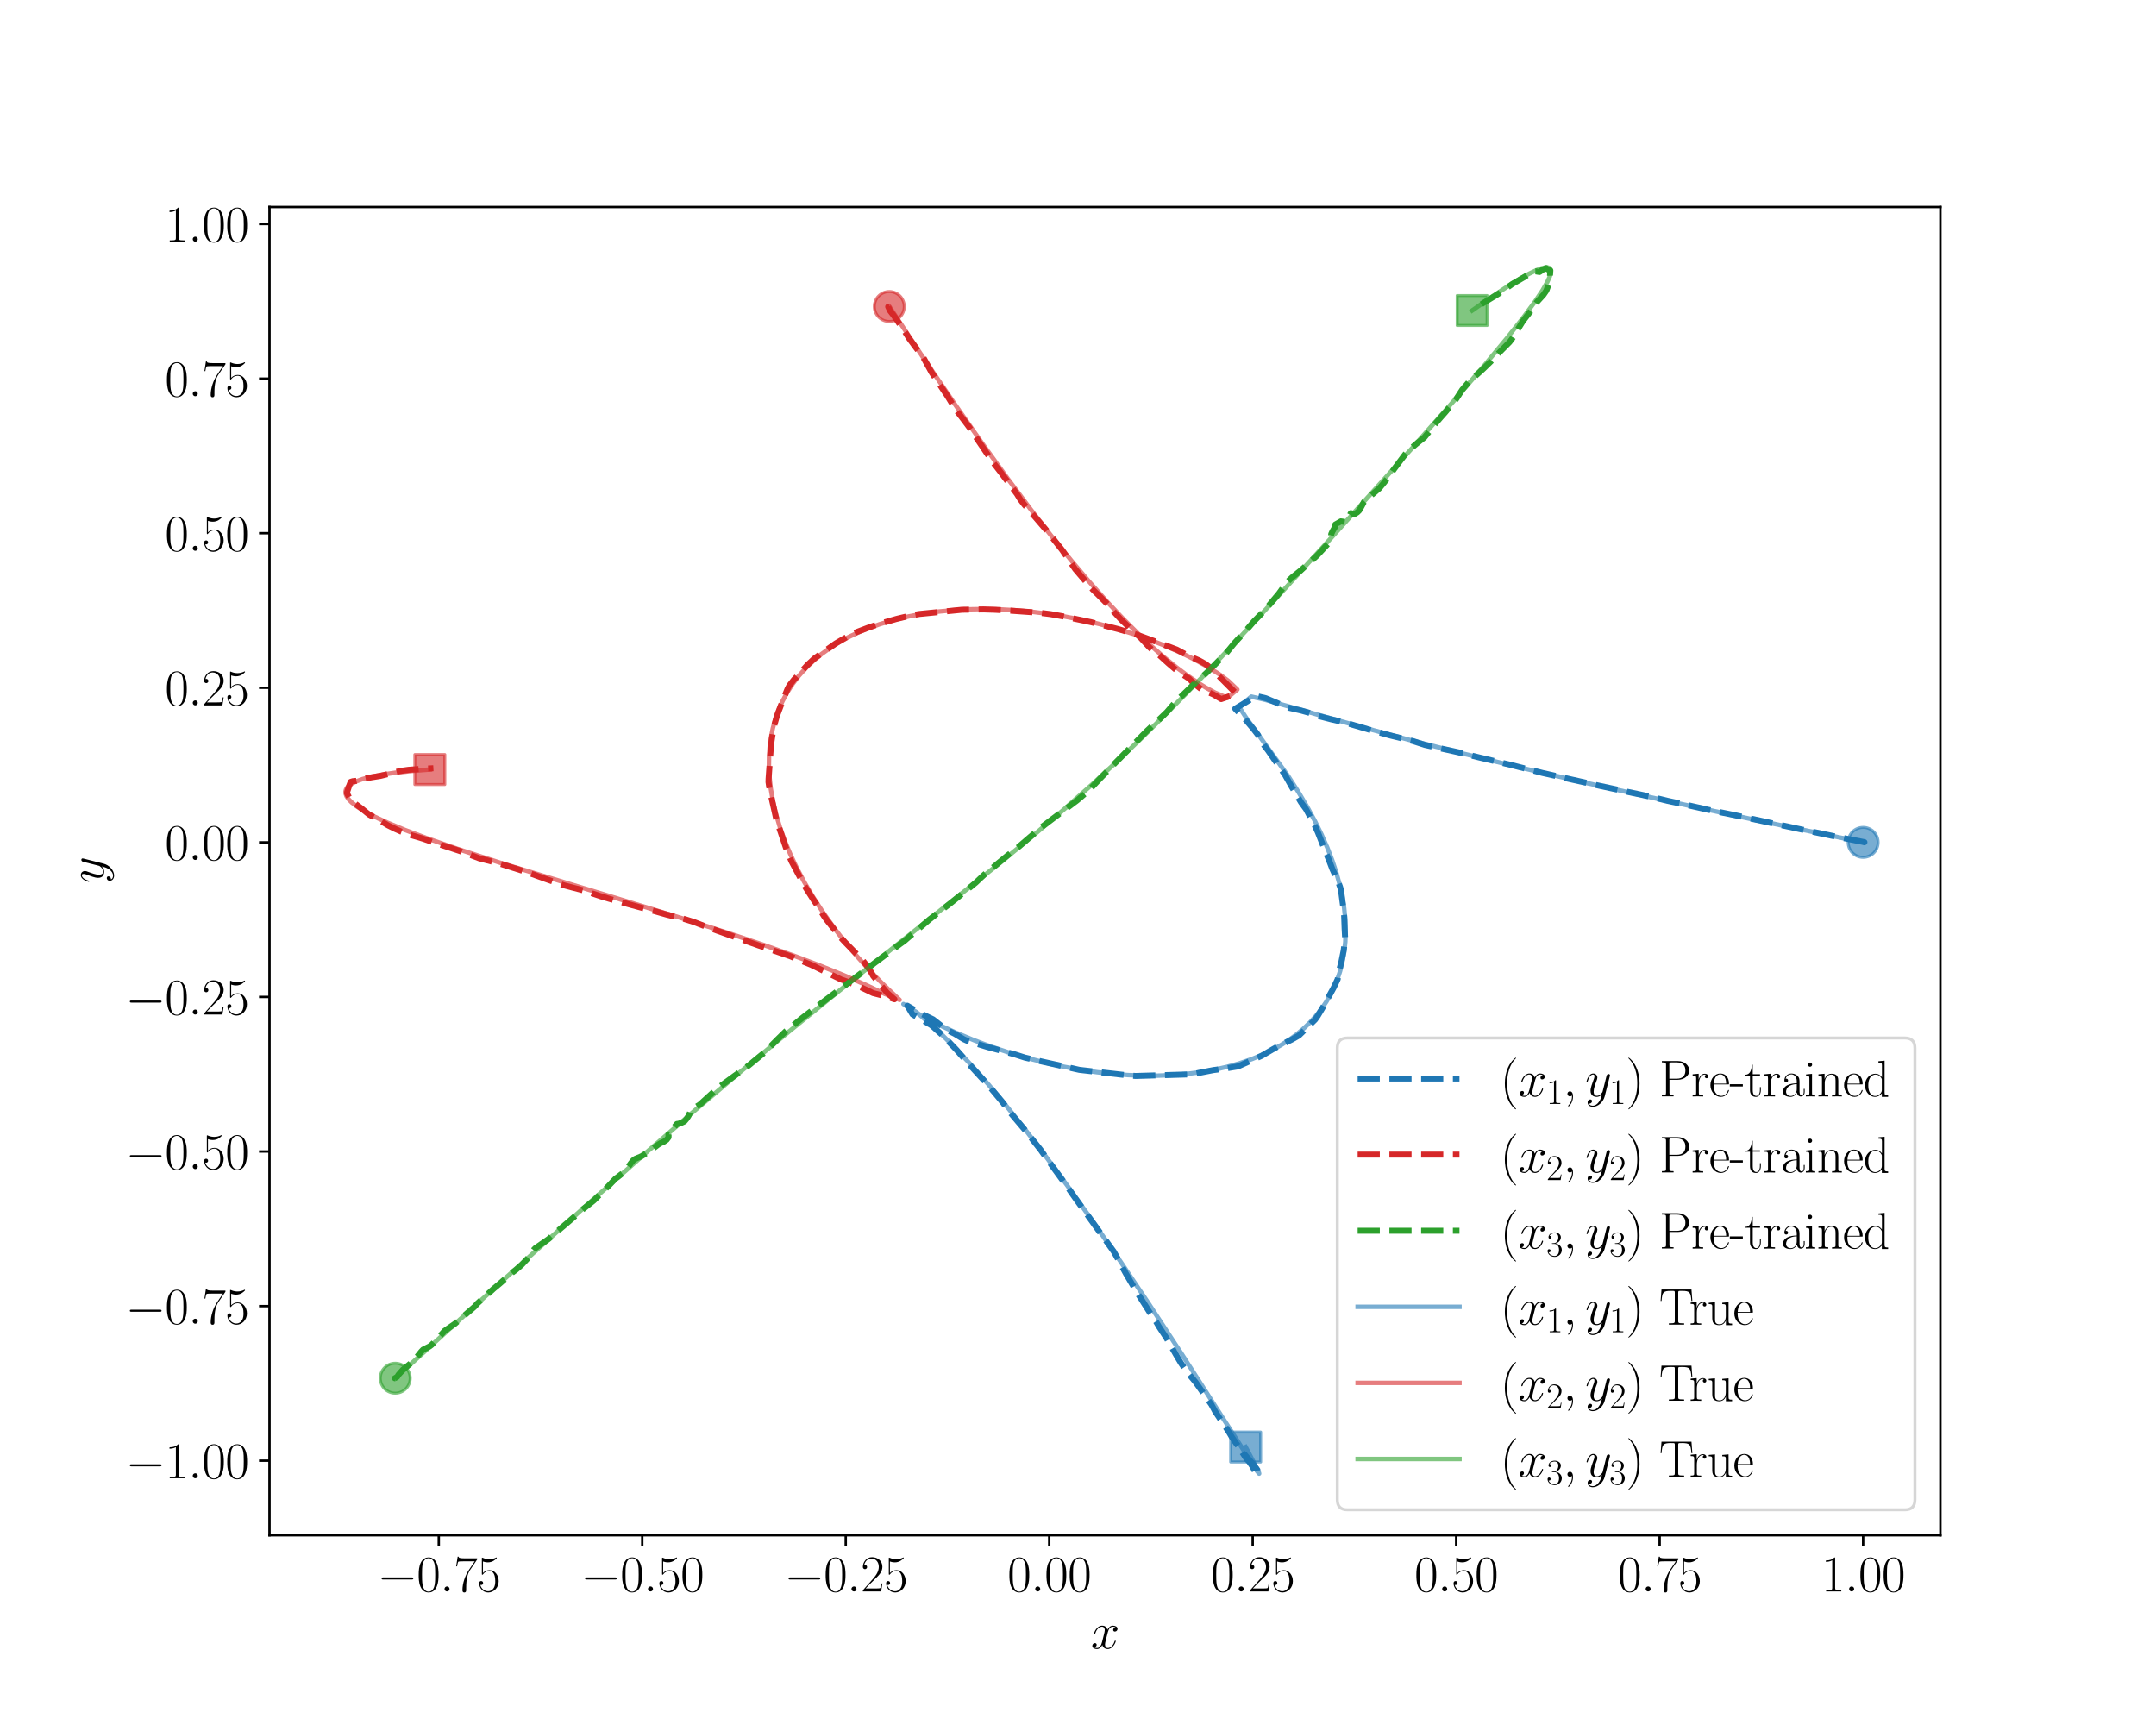 <?xml version="1.0" encoding="utf-8" standalone="no"?>
<!DOCTYPE svg PUBLIC "-//W3C//DTD SVG 1.1//EN"
  "http://www.w3.org/Graphics/SVG/1.1/DTD/svg11.dtd">
<svg xmlns:xlink="http://www.w3.org/1999/xlink" width="720pt" height="576pt" viewBox="0 0 720 576" xmlns="http://www.w3.org/2000/svg" version="1.1">
 <defs>
  <style type="text/css">*{stroke-linejoin: round; stroke-linecap: butt}</style>
 </defs>
 <g id="figure_1">
  <g id="patch_1">
   <path d="M 0 576 
L 720 576 
L 720 0 
L 0 0 
z
" style="fill: #ffffff"/>
  </g>
  <g id="axes_1">
   <g id="patch_2">
    <path d="M 90 512.64 
L 648 512.64 
L 648 69.12 
L 90 69.12 
z
" style="fill: #ffffff"/>
   </g>
   <g id="matplotlib.axis_1">
    <g id="xtick_1">
     <g id="line2d_1">
      <defs>
       <path id="mb1ff092e6b" d="M 0 0 
L 0 3.5 
" style="stroke: #000000; stroke-width: 0.8"/>
      </defs>
      <g>
       <use xlink:href="#mb1ff092e6b" x="146.533" y="512.64" style="stroke: #000000; stroke-width: 0.8"/>
      </g>
     </g>
     <g id="text_1">
      <!-- $\mathdefault{−0.75}$ -->
      <g transform="translate(125.993 531.401) scale(0.17 -0.17)">
       <defs>
        <path id="CMSY10-0" d="M 4218 1472 
C 4326 1472 4442 1472 4442 1600 
C 4442 1728 4326 1728 4218 1728 
L 755 1728 
C 646 1728 531 1728 531 1600 
C 531 1472 646 1472 755 1472 
L 4218 1472 
z
" transform="scale(0.016)"/>
        <path id="CMR17-30" d="M 2688 2025 
C 2688 2416 2682 3080 2413 3591 
C 2176 4039 1798 4198 1466 4198 
C 1158 4198 768 4058 525 3597 
C 269 3118 243 2524 243 2025 
C 243 1661 250 1106 448 619 
C 723 -39 1216 -128 1466 -128 
C 1760 -128 2208 -7 2470 600 
C 2662 1042 2688 1559 2688 2025 
z
M 1466 -26 
C 1056 -26 813 325 723 812 
C 653 1188 653 1738 653 2096 
C 653 2588 653 2997 736 3387 
C 858 3929 1216 4096 1466 4096 
C 1728 4096 2067 3923 2189 3400 
C 2272 3036 2278 2607 2278 2096 
C 2278 1680 2278 1169 2202 792 
C 2067 95 1690 -26 1466 -26 
z
" transform="scale(0.016)"/>
        <path id="CMMI12-3a" d="M 1178 307 
C 1178 492 1024 619 870 619 
C 685 619 557 466 557 313 
C 557 128 710 0 864 0 
C 1050 0 1178 153 1178 307 
z
" transform="scale(0.016)"/>
        <path id="CMR17-37" d="M 2886 3941 
L 2886 4081 
L 1382 4081 
C 634 4081 621 4165 595 4288 
L 480 4288 
L 294 3094 
L 410 3094 
C 429 3215 474 3540 550 3661 
C 589 3712 1062 3712 1171 3712 
L 2579 3712 
L 1869 2661 
C 1395 1954 1069 999 1069 165 
C 1069 89 1069 -128 1299 -128 
C 1530 -128 1530 89 1530 171 
L 1530 465 
C 1530 1508 1709 2196 2003 2636 
L 2886 3941 
z
" transform="scale(0.016)"/>
        <path id="CMR17-35" d="M 730 3692 
C 794 3666 1056 3584 1325 3584 
C 1920 3584 2246 3911 2432 4100 
C 2432 4157 2432 4192 2394 4192 
C 2387 4192 2374 4192 2323 4163 
C 2099 4058 1837 3973 1517 3973 
C 1325 3973 1037 3999 723 4139 
C 653 4171 640 4171 634 4171 
C 602 4171 595 4164 595 4037 
L 595 2203 
C 595 2089 595 2057 659 2057 
C 691 2057 704 2070 736 2114 
C 941 2401 1222 2522 1542 2522 
C 1766 2522 2246 2382 2246 1289 
C 2246 1085 2246 715 2054 421 
C 1894 159 1645 25 1370 25 
C 947 25 518 320 403 814 
C 429 807 480 795 506 795 
C 589 795 749 840 749 1038 
C 749 1210 627 1280 506 1280 
C 358 1280 262 1190 262 1011 
C 262 454 704 -128 1382 -128 
C 2042 -128 2669 440 2669 1264 
C 2669 2030 2170 2624 1549 2624 
C 1222 2624 947 2503 730 2274 
L 730 3692 
z
" transform="scale(0.016)"/>
       </defs>
       <use xlink:href="#CMSY10-0" transform="scale(0.996)"/>
       <use xlink:href="#CMR17-30" transform="translate(77.487 0) scale(0.996)"/>
       <use xlink:href="#CMMI12-3a" transform="translate(123.178 0) scale(0.996)"/>
       <use xlink:href="#CMR17-37" transform="translate(150.275 0) scale(0.996)"/>
       <use xlink:href="#CMR17-35" transform="translate(195.966 0) scale(0.996)"/>
      </g>
     </g>
    </g>
    <g id="xtick_2">
     <g id="line2d_2">
      <g>
       <use xlink:href="#mb1ff092e6b" x="214.485" y="512.64" style="stroke: #000000; stroke-width: 0.8"/>
      </g>
     </g>
     <g id="text_2">
      <!-- $\mathdefault{−0.50}$ -->
      <g transform="translate(193.944 531.401) scale(0.17 -0.17)">
       <use xlink:href="#CMSY10-0" transform="scale(0.996)"/>
       <use xlink:href="#CMR17-30" transform="translate(77.487 0) scale(0.996)"/>
       <use xlink:href="#CMMI12-3a" transform="translate(123.178 0) scale(0.996)"/>
       <use xlink:href="#CMR17-35" transform="translate(150.275 0) scale(0.996)"/>
       <use xlink:href="#CMR17-30" transform="translate(195.966 0) scale(0.996)"/>
      </g>
     </g>
    </g>
    <g id="xtick_3">
     <g id="line2d_3">
      <g>
       <use xlink:href="#mb1ff092e6b" x="282.437" y="512.64" style="stroke: #000000; stroke-width: 0.8"/>
      </g>
     </g>
     <g id="text_3">
      <!-- $\mathdefault{−0.25}$ -->
      <g transform="translate(261.896 531.401) scale(0.17 -0.17)">
       <defs>
        <path id="CMR17-32" d="M 2669 989 
L 2554 989 
C 2490 536 2438 459 2413 420 
C 2381 369 1920 369 1830 369 
L 602 369 
C 832 619 1280 1072 1824 1597 
C 2214 1967 2669 2402 2669 3035 
C 2669 3790 2067 4224 1395 4224 
C 691 4224 262 3604 262 3030 
C 262 2780 448 2748 525 2748 
C 589 2748 781 2787 781 3010 
C 781 3207 614 3264 525 3264 
C 486 3264 448 3258 422 3245 
C 544 3790 915 4058 1306 4058 
C 1862 4058 2227 3617 2227 3035 
C 2227 2479 1901 2000 1536 1584 
L 262 146 
L 262 0 
L 2515 0 
L 2669 989 
z
" transform="scale(0.016)"/>
       </defs>
       <use xlink:href="#CMSY10-0" transform="scale(0.996)"/>
       <use xlink:href="#CMR17-30" transform="translate(77.487 0) scale(0.996)"/>
       <use xlink:href="#CMMI12-3a" transform="translate(123.178 0) scale(0.996)"/>
       <use xlink:href="#CMR17-32" transform="translate(150.275 0) scale(0.996)"/>
       <use xlink:href="#CMR17-35" transform="translate(195.966 0) scale(0.996)"/>
      </g>
     </g>
    </g>
    <g id="xtick_4">
     <g id="line2d_4">
      <g>
       <use xlink:href="#mb1ff092e6b" x="350.388" y="512.64" style="stroke: #000000; stroke-width: 0.8"/>
      </g>
     </g>
     <g id="text_4">
      <!-- $\mathdefault{0.00}$ -->
      <g transform="translate(336.434 531.401) scale(0.17 -0.17)">
       <use xlink:href="#CMR17-30" transform="scale(0.996)"/>
       <use xlink:href="#CMMI12-3a" transform="translate(45.69 0) scale(0.996)"/>
       <use xlink:href="#CMR17-30" transform="translate(72.788 0) scale(0.996)"/>
       <use xlink:href="#CMR17-30" transform="translate(118.478 0) scale(0.996)"/>
      </g>
     </g>
    </g>
    <g id="xtick_5">
     <g id="line2d_5">
      <g>
       <use xlink:href="#mb1ff092e6b" x="418.34" y="512.64" style="stroke: #000000; stroke-width: 0.8"/>
      </g>
     </g>
     <g id="text_5">
      <!-- $\mathdefault{0.25}$ -->
      <g transform="translate(404.385 531.401) scale(0.17 -0.17)">
       <use xlink:href="#CMR17-30" transform="scale(0.996)"/>
       <use xlink:href="#CMMI12-3a" transform="translate(45.69 0) scale(0.996)"/>
       <use xlink:href="#CMR17-32" transform="translate(72.788 0) scale(0.996)"/>
       <use xlink:href="#CMR17-35" transform="translate(118.478 0) scale(0.996)"/>
      </g>
     </g>
    </g>
    <g id="xtick_6">
     <g id="line2d_6">
      <g>
       <use xlink:href="#mb1ff092e6b" x="486.291" y="512.64" style="stroke: #000000; stroke-width: 0.8"/>
      </g>
     </g>
     <g id="text_6">
      <!-- $\mathdefault{0.50}$ -->
      <g transform="translate(472.337 531.401) scale(0.17 -0.17)">
       <use xlink:href="#CMR17-30" transform="scale(0.996)"/>
       <use xlink:href="#CMMI12-3a" transform="translate(45.69 0) scale(0.996)"/>
       <use xlink:href="#CMR17-35" transform="translate(72.788 0) scale(0.996)"/>
       <use xlink:href="#CMR17-30" transform="translate(118.478 0) scale(0.996)"/>
      </g>
     </g>
    </g>
    <g id="xtick_7">
     <g id="line2d_7">
      <g>
       <use xlink:href="#mb1ff092e6b" x="554.243" y="512.64" style="stroke: #000000; stroke-width: 0.8"/>
      </g>
     </g>
     <g id="text_7">
      <!-- $\mathdefault{0.75}$ -->
      <g transform="translate(540.288 531.401) scale(0.17 -0.17)">
       <use xlink:href="#CMR17-30" transform="scale(0.996)"/>
       <use xlink:href="#CMMI12-3a" transform="translate(45.69 0) scale(0.996)"/>
       <use xlink:href="#CMR17-37" transform="translate(72.788 0) scale(0.996)"/>
       <use xlink:href="#CMR17-35" transform="translate(118.478 0) scale(0.996)"/>
      </g>
     </g>
    </g>
    <g id="xtick_8">
     <g id="line2d_8">
      <g>
       <use xlink:href="#mb1ff092e6b" x="622.194" y="512.64" style="stroke: #000000; stroke-width: 0.8"/>
      </g>
     </g>
     <g id="text_8">
      <!-- $\mathdefault{1.00}$ -->
      <g transform="translate(608.24 531.401) scale(0.17 -0.17)">
       <defs>
        <path id="CMR17-31" d="M 1702 4058 
C 1702 4192 1696 4192 1606 4192 
C 1357 3916 979 3827 621 3827 
C 602 3827 570 3827 563 3808 
C 557 3795 557 3782 557 3648 
C 755 3648 1088 3686 1344 3839 
L 1344 461 
C 1344 236 1331 160 781 160 
L 589 160 
L 589 0 
C 896 0 1216 0 1523 0 
C 1830 0 2150 0 2458 0 
L 2458 160 
L 2266 160 
C 1715 160 1702 230 1702 458 
L 1702 4058 
z
" transform="scale(0.016)"/>
       </defs>
       <use xlink:href="#CMR17-31" transform="scale(0.996)"/>
       <use xlink:href="#CMMI12-3a" transform="translate(45.69 0) scale(0.996)"/>
       <use xlink:href="#CMR17-30" transform="translate(72.788 0) scale(0.996)"/>
       <use xlink:href="#CMR17-30" transform="translate(118.478 0) scale(0.996)"/>
      </g>
     </g>
    </g>
    <g id="text_9">
     <!-- $x$ -->
     <g transform="translate(364.288 550.457) scale(0.17 -0.17)">
      <defs>
       <path id="CMMI12-78" d="M 3034 2606 
C 2829 2567 2752 2414 2752 2293 
C 2752 2139 2874 2088 2963 2088 
C 3155 2088 3290 2254 3290 2427 
C 3290 2695 2982 2816 2714 2816 
C 2323 2816 2106 2433 2048 2312 
C 1901 2816 1504 2816 1389 2816 
C 736 2816 390 1980 390 1839 
C 390 1814 416 1782 461 1782 
C 512 1782 525 1820 538 1846 
C 755 2555 1184 2689 1370 2689 
C 1658 2689 1715 2420 1715 2267 
C 1715 2127 1677 1980 1600 1673 
L 1382 798 
C 1286 415 1101 64 762 64 
C 730 64 570 64 435 147 
C 666 192 717 383 717 460 
C 717 588 621 664 499 664 
C 346 664 179 530 179 326 
C 179 57 480 -64 755 -64 
C 1062 -64 1280 179 1414 441 
C 1517 64 1837 -64 2074 -64 
C 2726 -64 3072 773 3072 913 
C 3072 945 3046 971 3008 971 
C 2950 971 2944 939 2925 888 
C 2752 326 2381 64 2093 64 
C 1869 64 1747 230 1747 492 
C 1747 632 1773 734 1875 1156 
L 2099 2024 
C 2195 2408 2413 2689 2707 2689 
C 2720 2689 2899 2689 3034 2606 
z
" transform="scale(0.016)"/>
      </defs>
      <use xlink:href="#CMMI12-78" transform="scale(0.996)"/>
     </g>
    </g>
   </g>
   <g id="matplotlib.axis_2">
    <g id="ytick_1">
     <g id="line2d_9">
      <defs>
       <path id="m133f0d7b97" d="M 0 0 
L -3.5 0 
" style="stroke: #000000; stroke-width: 0.8"/>
      </defs>
      <g>
       <use xlink:href="#m133f0d7b97" x="90" y="487.739" style="stroke: #000000; stroke-width: 0.8"/>
      </g>
     </g>
     <g id="text_10">
      <!-- $\mathdefault{−1.00}$ -->
      <g transform="translate(41.918 493.62) scale(0.17 -0.17)">
       <use xlink:href="#CMSY10-0" transform="scale(0.996)"/>
       <use xlink:href="#CMR17-31" transform="translate(77.487 0) scale(0.996)"/>
       <use xlink:href="#CMMI12-3a" transform="translate(123.178 0) scale(0.996)"/>
       <use xlink:href="#CMR17-30" transform="translate(150.275 0) scale(0.996)"/>
       <use xlink:href="#CMR17-30" transform="translate(195.966 0) scale(0.996)"/>
      </g>
     </g>
    </g>
    <g id="ytick_2">
     <g id="line2d_10">
      <g>
       <use xlink:href="#m133f0d7b97" x="90" y="436.123" style="stroke: #000000; stroke-width: 0.8"/>
      </g>
     </g>
     <g id="text_11">
      <!-- $\mathdefault{−0.75}$ -->
      <g transform="translate(41.918 442.004) scale(0.17 -0.17)">
       <use xlink:href="#CMSY10-0" transform="scale(0.996)"/>
       <use xlink:href="#CMR17-30" transform="translate(77.487 0) scale(0.996)"/>
       <use xlink:href="#CMMI12-3a" transform="translate(123.178 0) scale(0.996)"/>
       <use xlink:href="#CMR17-37" transform="translate(150.275 0) scale(0.996)"/>
       <use xlink:href="#CMR17-35" transform="translate(195.966 0) scale(0.996)"/>
      </g>
     </g>
    </g>
    <g id="ytick_3">
     <g id="line2d_11">
      <g>
       <use xlink:href="#m133f0d7b97" x="90" y="384.506" style="stroke: #000000; stroke-width: 0.8"/>
      </g>
     </g>
     <g id="text_12">
      <!-- $\mathdefault{−0.50}$ -->
      <g transform="translate(41.918 390.387) scale(0.17 -0.17)">
       <use xlink:href="#CMSY10-0" transform="scale(0.996)"/>
       <use xlink:href="#CMR17-30" transform="translate(77.487 0) scale(0.996)"/>
       <use xlink:href="#CMMI12-3a" transform="translate(123.178 0) scale(0.996)"/>
       <use xlink:href="#CMR17-35" transform="translate(150.275 0) scale(0.996)"/>
       <use xlink:href="#CMR17-30" transform="translate(195.966 0) scale(0.996)"/>
      </g>
     </g>
    </g>
    <g id="ytick_4">
     <g id="line2d_12">
      <g>
       <use xlink:href="#m133f0d7b97" x="90" y="332.89" style="stroke: #000000; stroke-width: 0.8"/>
      </g>
     </g>
     <g id="text_13">
      <!-- $\mathdefault{−0.25}$ -->
      <g transform="translate(41.918 338.771) scale(0.17 -0.17)">
       <use xlink:href="#CMSY10-0" transform="scale(0.996)"/>
       <use xlink:href="#CMR17-30" transform="translate(77.487 0) scale(0.996)"/>
       <use xlink:href="#CMMI12-3a" transform="translate(123.178 0) scale(0.996)"/>
       <use xlink:href="#CMR17-32" transform="translate(150.275 0) scale(0.996)"/>
       <use xlink:href="#CMR17-35" transform="translate(195.966 0) scale(0.996)"/>
      </g>
     </g>
    </g>
    <g id="ytick_5">
     <g id="line2d_13">
      <g>
       <use xlink:href="#m133f0d7b97" x="90" y="281.274" style="stroke: #000000; stroke-width: 0.8"/>
      </g>
     </g>
     <g id="text_14">
      <!-- $\mathdefault{0.00}$ -->
      <g transform="translate(55.091 287.154) scale(0.17 -0.17)">
       <use xlink:href="#CMR17-30" transform="scale(0.996)"/>
       <use xlink:href="#CMMI12-3a" transform="translate(45.69 0) scale(0.996)"/>
       <use xlink:href="#CMR17-30" transform="translate(72.788 0) scale(0.996)"/>
       <use xlink:href="#CMR17-30" transform="translate(118.478 0) scale(0.996)"/>
      </g>
     </g>
    </g>
    <g id="ytick_6">
     <g id="line2d_14">
      <g>
       <use xlink:href="#m133f0d7b97" x="90" y="229.657" style="stroke: #000000; stroke-width: 0.8"/>
      </g>
     </g>
     <g id="text_15">
      <!-- $\mathdefault{0.25}$ -->
      <g transform="translate(55.091 235.538) scale(0.17 -0.17)">
       <use xlink:href="#CMR17-30" transform="scale(0.996)"/>
       <use xlink:href="#CMMI12-3a" transform="translate(45.69 0) scale(0.996)"/>
       <use xlink:href="#CMR17-32" transform="translate(72.788 0) scale(0.996)"/>
       <use xlink:href="#CMR17-35" transform="translate(118.478 0) scale(0.996)"/>
      </g>
     </g>
    </g>
    <g id="ytick_7">
     <g id="line2d_15">
      <g>
       <use xlink:href="#m133f0d7b97" x="90" y="178.041" style="stroke: #000000; stroke-width: 0.8"/>
      </g>
     </g>
     <g id="text_16">
      <!-- $\mathdefault{0.50}$ -->
      <g transform="translate(55.091 183.921) scale(0.17 -0.17)">
       <use xlink:href="#CMR17-30" transform="scale(0.996)"/>
       <use xlink:href="#CMMI12-3a" transform="translate(45.69 0) scale(0.996)"/>
       <use xlink:href="#CMR17-35" transform="translate(72.788 0) scale(0.996)"/>
       <use xlink:href="#CMR17-30" transform="translate(118.478 0) scale(0.996)"/>
      </g>
     </g>
    </g>
    <g id="ytick_8">
     <g id="line2d_16">
      <g>
       <use xlink:href="#m133f0d7b97" x="90" y="126.424" style="stroke: #000000; stroke-width: 0.8"/>
      </g>
     </g>
     <g id="text_17">
      <!-- $\mathdefault{0.75}$ -->
      <g transform="translate(55.091 132.305) scale(0.17 -0.17)">
       <use xlink:href="#CMR17-30" transform="scale(0.996)"/>
       <use xlink:href="#CMMI12-3a" transform="translate(45.69 0) scale(0.996)"/>
       <use xlink:href="#CMR17-37" transform="translate(72.788 0) scale(0.996)"/>
       <use xlink:href="#CMR17-35" transform="translate(118.478 0) scale(0.996)"/>
      </g>
     </g>
    </g>
    <g id="ytick_9">
     <g id="line2d_17">
      <g>
       <use xlink:href="#m133f0d7b97" x="90" y="74.808" style="stroke: #000000; stroke-width: 0.8"/>
      </g>
     </g>
     <g id="text_18">
      <!-- $\mathdefault{1.00}$ -->
      <g transform="translate(55.091 80.688) scale(0.17 -0.17)">
       <use xlink:href="#CMR17-31" transform="scale(0.996)"/>
       <use xlink:href="#CMMI12-3a" transform="translate(45.69 0) scale(0.996)"/>
       <use xlink:href="#CMR17-30" transform="translate(72.788 0) scale(0.996)"/>
       <use xlink:href="#CMR17-30" transform="translate(118.478 0) scale(0.996)"/>
      </g>
     </g>
    </g>
    <g id="text_19">
     <!-- $y$ -->
     <g transform="translate(34.624 294.923) rotate(-90) scale(0.17 -0.17)">
      <defs>
       <path id="CMMI12-79" d="M 1683 -700 
C 1510 -939 1261 -1152 947 -1152 
C 870 -1152 563 -1152 467 -889 
C 486 -895 518 -895 531 -895 
C 723 -895 851 -729 851 -582 
C 851 -435 730 -384 634 -384 
C 531 -384 307 -458 307 -759 
C 307 -1071 582 -1286 947 -1286 
C 1587 -1286 2234 -700 2413 6 
L 3040 2485 
C 3046 2517 3059 2556 3059 2594 
C 3059 2689 2982 2753 2886 2753 
C 2829 2753 2694 2727 2643 2535 
L 2170 658 
C 2138 543 2138 530 2086 460 
C 1958 281 1747 64 1440 64 
C 1082 64 1050 415 1050 588 
C 1050 952 1222 1443 1395 1903 
C 1466 2088 1504 2178 1504 2305 
C 1504 2574 1312 2816 998 2816 
C 410 2816 173 1890 173 1839 
C 173 1814 198 1782 243 1782 
C 301 1782 307 1807 333 1897 
C 486 2433 730 2689 979 2689 
C 1037 2689 1146 2689 1146 2478 
C 1146 2312 1075 2127 979 1884 
C 666 1047 666 837 666 683 
C 666 77 1101 -64 1421 -64 
C 1606 -64 1837 -6 2061 230 
L 2067 224 
C 1971 -147 1907 -392 1683 -700 
z
" transform="scale(0.016)"/>
      </defs>
      <use xlink:href="#CMMI12-79" transform="scale(0.996)"/>
     </g>
    </g>
   </g>
   <g id="line2d_18">
    <path d="M 622.194 281.274 
L 622.636 281.22 
L 622.321 281.151 
L 617.928 280.288 
L 614.67 279.673 
L 600.851 276.814 
L 595.328 275.631 
L 579.61 272.253 
L 570.453 270.391 
L 563.505 268.827 
L 556.778 267.386 
L 551.515 266.088 
L 543.924 264.487 
L 534.335 262.424 
L 515.132 258.104 
L 504.484 255.395 
L 493.814 252.885 
L 486.98 251.193 
L 475.829 248.736 
L 471.889 247.463 
L 464.298 245.59 
L 458.083 243.882 
L 448.688 241.136 
L 444.521 240.19 
L 439.951 238.999 
L 437.302 238.038 
L 434.458 237.24 
L 429.498 236.117 
L 426.673 234.808 
L 422.734 233.152 
L 419.534 232.406 
L 412.489 236.641 
L 415.938 240.311 
L 418.52 243.343 
L 420.076 245.355 
L 421.027 247.215 
L 422.064 248.785 
L 423.412 250.521 
L 429.15 258.795 
L 431.438 262.846 
L 434.497 267.926 
L 436.17 270.228 
L 439.076 275.678 
L 440.103 277.932 
L 441.903 282.516 
L 443.77 287.099 
L 444.978 290.28 
L 446.853 294.327 
L 447.549 296.258 
L 447.83 297.266 
L 448.486 302.242 
L 448.886 305.933 
L 449.039 310.112 
L 449.218 313.475 
L 448.716 317.396 
L 447.93 321.299 
L 447.33 323.6 
L 446.704 327.002 
L 445.363 329.838 
L 441.812 336.29 
L 440.096 339.17 
L 439.156 340.498 
L 433.775 345.772 
L 431.263 347.193 
L 427.325 349.11 
L 425.091 350.345 
L 421.305 352.559 
L 413.481 356.077 
L 408.696 356.873 
L 405.22 357.314 
L 402.678 357.808 
L 399.415 358.452 
L 397.28 358.75 
L 379.221 359.279 
L 376.62 359.077 
L 360.473 357.244 
L 347.605 354.379 
L 342.232 353.136 
L 338.877 352.057 
L 329.875 349.642 
L 325.016 348.153 
L 323.444 347.731 
L 321.841 347.02 
L 318.797 345.176 
L 316.886 344.242 
L 315.163 343.167 
L 311.593 340.371 
L 307.16 338.243 
L 303.001 335.815 
L 304.726 338.708 
L 311.037 342.346 
L 314.708 345.633 
L 319.353 350.479 
L 323.509 355.229 
L 325.868 357.807 
L 330.293 362.644 
L 334.77 368.01 
L 337.176 371.276 
L 342.116 377.111 
L 347.535 383.983 
L 349.958 387.398 
L 355.542 395.03 
L 359.057 400.034 
L 371.97 417.95 
L 376.036 425.338 
L 379.327 430.931 
L 383.866 438.093 
L 386.085 441.354 
L 387.035 442.976 
L 389.441 446.64 
L 393.184 453.138 
L 394.404 455.178 
L 396.362 458.021 
L 399.234 461.48 
L 404.566 469.019 
L 405.823 471.34 
L 410.285 478.023 
L 411.339 479.79 
L 412.719 481.845 
L 415.879 485.933 
L 416.708 486.911 
L 418.753 489.179 
L 419.061 489.766 
L 419.634 490.434 
L 419.912 490.829 
L 419.963 492.144 
L 419.88 492.48 
L 419.805 492.338 
L 419.406 492.211 
L 419.34 491.965 
L 419.195 491.558 
L 418.243 489.645 
L 417.14 488.052 
L 416.327 487.218 
L 414.532 484.471 
L 414.18 484.092 
L 414.18 484.092 
" clip-path="url(#p367b3e98ad)" style="fill: none; stroke-dasharray: 7.4,3.2; stroke-dashoffset: 0; stroke: #1f77b4; stroke-width: 2"/>
   </g>
   <g id="line2d_19">
    <path d="M 296.986 102.347 
L 296.605 102.417 
L 296.643 102.5 
L 297.224 103.766 
L 298.168 104.986 
L 299.511 106.851 
L 300.721 108.674 
L 302.019 110.485 
L 303.617 113.045 
L 307.007 117.61 
L 308.112 118.944 
L 311.13 124.4 
L 316.356 132.194 
L 318.406 135.516 
L 320.118 137.978 
L 321.875 140.256 
L 324.263 143.455 
L 325.717 145.696 
L 331.489 154.219 
L 334.195 157.708 
L 339.59 164.929 
L 340.691 166.728 
L 342.058 168.516 
L 345.26 172.172 
L 349.56 177.182 
L 354.654 183.609 
L 359.071 190.049 
L 364.48 196.412 
L 367.133 199.009 
L 369.716 201.612 
L 371.198 203.248 
L 371.89 204.195 
L 374.652 207.169 
L 377.775 210.125 
L 380.92 212.986 
L 383.792 216.1 
L 384.868 217.042 
L 387.35 218.933 
L 389.969 221.322 
L 393.203 224.101 
L 397.134 226.619 
L 398.402 227.951 
L 401.273 230.209 
L 405.018 231.79 
L 407.825 233.432 
L 412.894 231.653 
L 404.52 223.227 
L 402.533 221.696 
L 400.541 220.582 
L 396.508 218.813 
L 392.974 216.909 
L 386.057 214.285 
L 379.718 211.96 
L 373.459 210.072 
L 364.292 207.735 
L 355.131 205.825 
L 350.828 205.063 
L 346.936 204.588 
L 337.472 203.906 
L 332.307 203.612 
L 328.421 203.489 
L 321.298 203.596 
L 306.884 205.027 
L 304.313 205.481 
L 299.453 206.65 
L 293.742 208.276 
L 289.915 209.602 
L 286.193 211.013 
L 283.902 212.045 
L 279.074 214.859 
L 272.018 219.831 
L 269.612 222.077 
L 266.727 225.247 
L 265.132 226.946 
L 263.628 228.863 
L 262.997 230.043 
L 260.762 235.588 
L 259.445 239.061 
L 258.313 243.103 
L 257.495 248.586 
L 256.669 260.025 
L 256.64 261.147 
L 256.957 263.3 
L 259.203 273.379 
L 262.459 283.077 
L 264.266 287.512 
L 268.694 295.822 
L 271.77 300.638 
L 272.645 301.886 
L 275.166 305.901 
L 276.08 307.205 
L 279.124 311.011 
L 280.193 312.452 
L 282.325 314.752 
L 287.796 320.327 
L 289.29 322.177 
L 290.544 324.006 
L 291.605 325.904 
L 296.225 331.488 
L 298.708 333.672 
L 295.929 332.722 
L 291.553 331.603 
L 287.789 329.801 
L 284.717 328.469 
L 280.676 326.961 
L 270.919 322.183 
L 263.711 319.23 
L 257.318 317.054 
L 253.288 315.691 
L 236.066 309.544 
L 231.794 307.891 
L 228.361 306.811 
L 222.611 305.397 
L 217.779 304.015 
L 213.334 302.872 
L 205.574 300.721 
L 201.215 299.472 
L 197.865 298.355 
L 196.158 297.664 
L 188.271 295.604 
L 181.885 293.379 
L 175.837 291.188 
L 167.042 288.411 
L 160.025 286.596 
L 157.736 285.727 
L 154.158 284.363 
L 151.115 283.351 
L 145.015 281.381 
L 141.475 280.118 
L 136.459 278.614 
L 133.93 277.662 
L 131.675 276.655 
L 129.555 275.593 
L 128.473 274.938 
L 126.721 273.843 
L 123.285 272.019 
L 122.405 271.315 
L 120.829 270.019 
L 118.696 268.425 
L 116.656 266.405 
L 115.881 264.903 
L 115.961 264.369 
L 116.652 262.242 
L 117.1 261.081 
L 117.827 260.855 
L 119.001 260.745 
L 119.52 260.6 
L 120.531 260.239 
L 124.05 259.564 
L 127.043 259.087 
L 130.406 258.275 
L 133.434 257.476 
L 136.393 257.059 
L 140.002 256.785 
L 144.731 256.523 
L 144.731 256.523 
" clip-path="url(#p367b3e98ad)" style="fill: none; stroke-dasharray: 7.4,3.2; stroke-dashoffset: 0; stroke: #d62728; stroke-width: 2"/>
   </g>
   <g id="line2d_20">
    <path d="M 131.984 460.201 
L 131.839 460.202 
L 132.063 460.092 
L 132.672 459.697 
L 133.052 459.065 
L 134.516 457.373 
L 137.2 455.184 
L 138.993 453.403 
L 140.697 451.275 
L 141.288 450.661 
L 143.449 449.582 
L 144.124 449.081 
L 146.568 446.504 
L 148.474 444.384 
L 151.888 442.039 
L 158.479 436.324 
L 159.485 435.186 
L 164.889 430.276 
L 166.818 428.676 
L 171.038 424.948 
L 172.318 423.997 
L 174.248 422.315 
L 176.366 420.047 
L 177.456 418.461 
L 178.328 417.226 
L 178.767 416.781 
L 183.216 413.709 
L 186.738 410.615 
L 189.514 408.26 
L 194.845 403.634 
L 198.279 400.886 
L 203.018 396.197 
L 205.62 393.472 
L 206.189 393.115 
L 207.385 392.163 
L 208.181 391.623 
L 209.309 390.34 
L 210.61 388.51 
L 211.459 387.454 
L 212.161 386.953 
L 214.244 386.078 
L 215.576 385.22 
L 217.19 384.181 
L 219.765 382.241 
L 220.659 381.681 
L 221.578 381.298 
L 222.628 380.594 
L 223.264 379.752 
L 223.218 378.804 
L 223.413 378.879 
L 223.805 377.982 
L 226.055 375.297 
L 226.569 375.239 
L 227.604 374.91 
L 228.559 374.453 
L 229.256 373.649 
L 229.945 372.61 
L 230.797 370.625 
L 233.648 368.856 
L 239.967 363.105 
L 246.77 358.153 
L 249.98 355.807 
L 253.177 353.174 
L 255.267 351.464 
L 259.655 347.024 
L 262.375 344.369 
L 268.102 339.754 
L 276.204 333.533 
L 283.24 328.238 
L 287.161 325.263 
L 293.121 320.766 
L 300.575 315.227 
L 302.018 314.194 
L 310.424 307 
L 317.507 301.526 
L 321.023 298.697 
L 325.902 294.688 
L 328.671 292.064 
L 336.371 285.732 
L 340.073 282.845 
L 347.827 276.193 
L 359.746 267.223 
L 363.636 263.893 
L 367.408 259.934 
L 372.285 254.91 
L 383.076 243.989 
L 386.82 240.507 
L 389.721 237.71 
L 392.449 234.494 
L 399.991 227.206 
L 402.616 224.956 
L 405.041 222.607 
L 409.417 218.188 
L 411.242 215.951 
L 412.184 214.794 
L 416.25 210.364 
L 418.764 207.453 
L 422.3 203.868 
L 427.079 198.198 
L 429.73 194.466 
L 431.502 192.787 
L 434.419 190.439 
L 439.83 185.508 
L 443.429 181.633 
L 444.449 179.622 
L 444.571 178.318 
L 444.988 177.402 
L 445.897 175.871 
L 445.929 175.153 
L 447.779 174.09 
L 449.455 174.333 
L 451.113 171.349 
L 452.338 171.674 
L 453.27 171.086 
L 453.908 170.474 
L 454.713 169.072 
L 455.445 167.673 
L 456.737 166.409 
L 460.625 163.069 
L 462.033 161.369 
L 463.559 159.466 
L 465.613 156.553 
L 469.289 151.636 
L 470.637 150.195 
L 473.464 147.799 
L 475.668 146.066 
L 476.934 144.521 
L 479.596 141.155 
L 481.095 139.411 
L 482.684 137.619 
L 486.373 133.124 
L 488.307 130.142 
L 490.617 127.413 
L 495.272 123.211 
L 498.012 120.547 
L 499.697 118.691 
L 504.105 114.249 
L 504.995 113.066 
L 506.188 111.084 
L 508.635 107.139 
L 511.174 103.873 
L 513.322 100.768 
L 515.469 98.406 
L 516.395 97.06 
L 517.148 95.075 
L 517.675 93.197 
L 517.63 91.831 
L 517.743 90.333 
L 516.671 89.857 
L 516.329 89.51 
L 516.243 89.535 
L 515.22 90.04 
L 514.664 90.353 
L 514.411 90.642 
L 514.098 90.824 
L 512.844 90.61 
L 512.087 90.641 
L 510.455 91.545 
L 509.462 92.263 
L 506.931 93.739 
L 505.034 94.821 
L 503.351 96.039 
L 500.382 98.105 
L 495.346 101.175 
L 492.78 102.909 
L 492.253 103.205 
L 492.253 103.205 
" clip-path="url(#p367b3e98ad)" style="fill: none; stroke-dasharray: 7.4,3.2; stroke-dashoffset: 0; stroke: #2ca02c; stroke-width: 2"/>
   </g>
   <g id="line2d_21">
    <path d="M 622.194 281.274 
L 586.845 273.929 
L 556.411 267.388 
L 529.916 261.471 
L 507.196 256.177 
L 487.838 251.456 
L 470.248 246.953 
L 453.99 242.573 
L 437.57 237.928 
L 422.733 233.734 
L 417.873 232.6 
L 413.779 235.997 
L 416.055 239.508 
L 430.212 259.173 
L 433.625 264.495 
L 436.561 269.453 
L 439.109 274.15 
L 441.322 278.65 
L 443.236 282.995 
L 444.874 287.216 
L 446.25 291.333 
L 447.374 295.363 
L 448.251 299.319 
L 448.882 303.207 
L 449.265 307.035 
L 449.395 310.806 
L 449.264 314.522 
L 448.864 318.179 
L 448.183 321.774 
L 447.48 324.426 
L 446.607 327.033 
L 445.556 329.591 
L 444.325 332.093 
L 442.908 334.529 
L 441.303 336.89 
L 439.51 339.166 
L 437.531 341.346 
L 435.371 343.419 
L 433.04 345.374 
L 430.547 347.204 
L 427.906 348.902 
L 425.132 350.465 
L 422.239 351.889 
L 418.219 353.576 
L 414.042 355.025 
L 409.73 356.243 
L 405.301 357.239 
L 400.769 358.022 
L 396.141 358.602 
L 391.422 358.984 
L 386.612 359.173 
L 381.708 359.172 
L 376.705 358.982 
L 371.593 358.6 
L 366.359 358.022 
L 360.985 357.239 
L 355.446 356.235 
L 349.708 354.99 
L 343.722 353.471 
L 337.415 351.626 
L 330.67 349.37 
L 325.2 347.314 
L 319.187 344.803 
L 314.693 342.733 
L 309.472 340.078 
L 306.296 338.29 
L 301.703 335.273 
L 306.07 337.97 
L 311.225 342.375 
L 315.02 345.94 
L 319.65 350.594 
L 324.761 356.071 
L 330.159 362.197 
L 335.73 368.846 
L 342.154 376.875 
L 349.096 385.934 
L 356.322 395.728 
L 364.631 407.386 
L 373.483 420.2 
L 383.464 435.057 
L 394.695 452.195 
L 408.002 472.931 
L 419.756 491.184 
L 420.486 492.058 
L 420.495 492.041 
L 420.419 491.761 
L 419.721 490.266 
L 416.907 484.889 
L 415.993 483.181 
L 415.993 483.181 
" clip-path="url(#p367b3e98ad)" style="fill: none; stroke: #1f77b4; stroke-opacity: 0.6; stroke-width: 1.5; stroke-linecap: square"/>
   </g>
   <g id="line2d_22">
    <path d="M 296.986 102.347 
L 308.399 119.566 
L 318.729 134.758 
L 327.917 147.893 
L 336.484 159.76 
L 344.159 170.024 
L 351.117 178.98 
L 358.007 187.477 
L 363.934 194.454 
L 369.959 201.192 
L 375.124 206.658 
L 380.028 211.553 
L 384.506 215.753 
L 388.329 219.119 
L 392.74 222.728 
L 396.178 225.318 
L 400.277 228.121 
L 402.741 229.634 
L 405.713 231.257 
L 409.851 233.016 
L 413.218 230.249 
L 410.209 227.372 
L 407.574 225.395 
L 402.902 222.42 
L 398.7 220.101 
L 394.795 218.162 
L 389.317 215.723 
L 384.165 213.68 
L 379.253 211.932 
L 372.986 209.96 
L 366.967 208.32 
L 361.141 206.959 
L 355.471 205.843 
L 349.928 204.949 
L 344.49 204.262 
L 339.14 203.772 
L 333.867 203.474 
L 328.66 203.367 
L 323.513 203.452 
L 318.419 203.732 
L 313.378 204.216 
L 308.392 204.912 
L 303.465 205.833 
L 298.608 206.994 
L 293.837 208.413 
L 290.33 209.657 
L 286.899 211.063 
L 283.562 212.639 
L 280.337 214.389 
L 277.25 216.317 
L 274.323 218.419 
L 271.583 220.692 
L 269.052 223.124 
L 266.748 225.701 
L 264.687 228.405 
L 262.875 231.219 
L 261.313 234.122 
L 259.998 237.098 
L 258.923 240.132 
L 258.078 243.21 
L 257.452 246.322 
L 257.034 249.46 
L 256.814 252.62 
L 256.781 255.797 
L 256.927 258.99 
L 257.387 263.269 
L 258.137 267.575 
L 259.168 271.914 
L 260.475 276.292 
L 262.058 280.72 
L 263.922 285.212 
L 266.081 289.788 
L 268.557 294.472 
L 271.388 299.301 
L 274.63 304.323 
L 278.383 309.621 
L 281.633 313.856 
L 285.407 318.432 
L 290.005 323.586 
L 293.935 327.666 
L 296.475 330.158 
L 300.436 333.873 
L 295.442 331.868 
L 289.051 328.83 
L 281.789 325.652 
L 273.785 322.408 
L 265.165 319.144 
L 254.619 315.396 
L 242.73 311.408 
L 227.772 306.637 
L 207.358 300.38 
L 166.545 287.929 
L 152.921 283.507 
L 142.921 280.035 
L 135.3 277.163 
L 129.282 274.661 
L 124.841 272.582 
L 121.457 270.758 
L 119.106 269.253 
L 117.433 267.934 
L 116.325 266.778 
L 115.716 265.851 
L 115.422 265.047 
L 115.375 264.281 
L 115.542 263.621 
L 115.961 262.922 
L 116.624 262.258 
L 117.637 261.568 
L 119.081 260.861 
L 121.05 260.151 
L 123.643 259.448 
L 127.219 258.725 
L 131.748 258.05 
L 137.389 257.438 
L 143.544 256.96 
L 143.544 256.96 
" clip-path="url(#p367b3e98ad)" style="fill: none; stroke: #d62728; stroke-opacity: 0.6; stroke-width: 1.5; stroke-linecap: square"/>
   </g>
   <g id="line2d_23">
    <path d="M 131.984 460.201 
L 169.29 426.323 
L 195.793 402.536 
L 215.814 384.847 
L 231.782 371.015 
L 247.26 357.896 
L 263.32 344.581 
L 279.568 331.39 
L 299.732 315.325 
L 333.002 288.904 
L 344.855 279.169 
L 354.872 270.643 
L 364.498 262.121 
L 373.566 253.761 
L 382.01 245.682 
L 391.083 236.704 
L 401.627 225.924 
L 413.06 213.894 
L 426.584 199.324 
L 445.154 178.951 
L 471.032 150.227 
L 485.577 133.772 
L 495.989 121.667 
L 503.441 112.676 
L 508.874 105.787 
L 512.587 100.746 
L 515.114 96.969 
L 516.708 94.204 
L 517.55 92.335 
L 517.898 91.052 
L 517.909 90.267 
L 517.703 89.746 
L 517.332 89.439 
L 516.788 89.293 
L 515.997 89.318 
L 514.812 89.591 
L 513.11 90.225 
L 510.745 91.352 
L 507.548 93.125 
L 503.109 95.86 
L 497.316 99.708 
L 491.627 103.68 
L 491.627 103.68 
" clip-path="url(#p367b3e98ad)" style="fill: none; stroke: #2ca02c; stroke-opacity: 0.6; stroke-width: 1.5; stroke-linecap: square"/>
   </g>
   <g id="line2d_24">
    <path d="M 622.194 281.274 
" clip-path="url(#p367b3e98ad)" style="fill: none; stroke: #1f77b4; stroke-opacity: 0.6; stroke-width: 1.5; stroke-linecap: square"/>
    <defs>
     <path id="m2f40fab7d3" d="M 0 5 
C 1.326 5 2.598 4.473 3.536 3.536 
C 4.473 2.598 5 1.326 5 0 
C 5 -1.326 4.473 -2.598 3.536 -3.536 
C 2.598 -4.473 1.326 -5 0 -5 
C -1.326 -5 -2.598 -4.473 -3.536 -3.536 
C -4.473 -2.598 -5 -1.326 -5 0 
C -5 1.326 -4.473 2.598 -3.536 3.536 
C -2.598 4.473 -1.326 5 0 5 
z
" style="stroke: #1f77b4; stroke-opacity: 0.6"/>
    </defs>
    <g clip-path="url(#p367b3e98ad)">
     <use xlink:href="#m2f40fab7d3" x="622.194" y="281.274" style="fill: #1f77b4; fill-opacity: 0.6; stroke: #1f77b4; stroke-opacity: 0.6"/>
    </g>
   </g>
   <g id="line2d_25">
    <path d="M 296.986 102.347 
" clip-path="url(#p367b3e98ad)" style="fill: none; stroke: #d62728; stroke-opacity: 0.6; stroke-width: 1.5; stroke-linecap: square"/>
    <defs>
     <path id="m5a00fc2ced" d="M 0 5 
C 1.326 5 2.598 4.473 3.536 3.536 
C 4.473 2.598 5 1.326 5 0 
C 5 -1.326 4.473 -2.598 3.536 -3.536 
C 2.598 -4.473 1.326 -5 0 -5 
C -1.326 -5 -2.598 -4.473 -3.536 -3.536 
C -4.473 -2.598 -5 -1.326 -5 0 
C -5 1.326 -4.473 2.598 -3.536 3.536 
C -2.598 4.473 -1.326 5 0 5 
z
" style="stroke: #d62728; stroke-opacity: 0.6"/>
    </defs>
    <g clip-path="url(#p367b3e98ad)">
     <use xlink:href="#m5a00fc2ced" x="296.986" y="102.347" style="fill: #d62728; fill-opacity: 0.6; stroke: #d62728; stroke-opacity: 0.6"/>
    </g>
   </g>
   <g id="line2d_26">
    <path d="M 131.984 460.201 
" clip-path="url(#p367b3e98ad)" style="fill: none; stroke: #2ca02c; stroke-opacity: 0.6; stroke-width: 1.5; stroke-linecap: square"/>
    <defs>
     <path id="mb86f55a20e" d="M 0 5 
C 1.326 5 2.598 4.473 3.536 3.536 
C 4.473 2.598 5 1.326 5 0 
C 5 -1.326 4.473 -2.598 3.536 -3.536 
C 2.598 -4.473 1.326 -5 0 -5 
C -1.326 -5 -2.598 -4.473 -3.536 -3.536 
C -4.473 -2.598 -5 -1.326 -5 0 
C -5 1.326 -4.473 2.598 -3.536 3.536 
C -2.598 4.473 -1.326 5 0 5 
z
" style="stroke: #2ca02c; stroke-opacity: 0.6"/>
    </defs>
    <g clip-path="url(#p367b3e98ad)">
     <use xlink:href="#mb86f55a20e" x="131.984" y="460.201" style="fill: #2ca02c; fill-opacity: 0.6; stroke: #2ca02c; stroke-opacity: 0.6"/>
    </g>
   </g>
   <g id="line2d_27">
    <path d="M 415.993 483.181 
" clip-path="url(#p367b3e98ad)" style="fill: none; stroke: #1f77b4; stroke-opacity: 0.6; stroke-width: 1.5; stroke-linecap: square"/>
    <defs>
     <path id="ma63456abff" d="M -5 5 
L 5 5 
L 5 -5 
L -5 -5 
z
" style="stroke: #1f77b4; stroke-opacity: 0.6; stroke-linejoin: miter"/>
    </defs>
    <g clip-path="url(#p367b3e98ad)">
     <use xlink:href="#ma63456abff" x="415.993" y="483.181" style="fill: #1f77b4; fill-opacity: 0.6; stroke: #1f77b4; stroke-opacity: 0.6; stroke-linejoin: miter"/>
    </g>
   </g>
   <g id="line2d_28">
    <path d="M 143.544 256.96 
" clip-path="url(#p367b3e98ad)" style="fill: none; stroke: #d62728; stroke-opacity: 0.6; stroke-width: 1.5; stroke-linecap: square"/>
    <defs>
     <path id="m82cefd6c17" d="M -5 5 
L 5 5 
L 5 -5 
L -5 -5 
z
" style="stroke: #d62728; stroke-opacity: 0.6; stroke-linejoin: miter"/>
    </defs>
    <g clip-path="url(#p367b3e98ad)">
     <use xlink:href="#m82cefd6c17" x="143.544" y="256.96" style="fill: #d62728; fill-opacity: 0.6; stroke: #d62728; stroke-opacity: 0.6; stroke-linejoin: miter"/>
    </g>
   </g>
   <g id="line2d_29">
    <path d="M 491.627 103.68 
" clip-path="url(#p367b3e98ad)" style="fill: none; stroke: #2ca02c; stroke-opacity: 0.6; stroke-width: 1.5; stroke-linecap: square"/>
    <defs>
     <path id="mb0ee535998" d="M -5 5 
L 5 5 
L 5 -5 
L -5 -5 
z
" style="stroke: #2ca02c; stroke-opacity: 0.6; stroke-linejoin: miter"/>
    </defs>
    <g clip-path="url(#p367b3e98ad)">
     <use xlink:href="#mb0ee535998" x="491.627" y="103.68" style="fill: #2ca02c; fill-opacity: 0.6; stroke: #2ca02c; stroke-opacity: 0.6; stroke-linejoin: miter"/>
    </g>
   </g>
   <g id="patch_3">
    <path d="M 90 512.64 
L 90 69.12 
" style="fill: none; stroke: #000000; stroke-width: 0.8; stroke-linejoin: miter; stroke-linecap: square"/>
   </g>
   <g id="patch_4">
    <path d="M 648 512.64 
L 648 69.12 
" style="fill: none; stroke: #000000; stroke-width: 0.8; stroke-linejoin: miter; stroke-linecap: square"/>
   </g>
   <g id="patch_5">
    <path d="M 90 512.64 
L 648 512.64 
" style="fill: none; stroke: #000000; stroke-width: 0.8; stroke-linejoin: miter; stroke-linecap: square"/>
   </g>
   <g id="patch_6">
    <path d="M 90 69.12 
L 648 69.12 
" style="fill: none; stroke: #000000; stroke-width: 0.8; stroke-linejoin: miter; stroke-linecap: square"/>
   </g>
   <g id="legend_1">
    <g id="patch_7">
     <path d="M 449.99 504.14 
L 636.1 504.14 
Q 639.5 504.14 639.5 500.74 
L 639.5 349.998 
Q 639.5 346.598 636.1 346.598 
L 449.99 346.598 
Q 446.59 346.598 446.59 349.998 
L 446.59 500.74 
Q 446.59 504.14 449.99 504.14 
z
" style="fill: #ffffff; opacity: 0.8; stroke: #cccccc; stroke-linejoin: miter"/>
    </g>
    <g id="line2d_30">
     <path d="M 453.39 360.135 
L 470.39 360.135 
L 487.39 360.135 
" style="fill: none; stroke-dasharray: 7.4,3.2; stroke-dashoffset: 0; stroke: #1f77b4; stroke-width: 2"/>
    </g>
    <g id="text_20">
     <!-- $(x_1,y_1)$ Pre-trained -->
     <g transform="translate(500.99 366.085) scale(0.17 -0.17)">
      <defs>
       <path id="CMR17-28" d="M 1958 -1561 
C 1958 -1555 1958 -1542 1939 -1523 
C 1645 -1224 858 -407 858 1581 
C 858 3569 1632 4379 1946 4697 
C 1946 4704 1958 4717 1958 4736 
C 1958 4755 1939 4768 1914 4768 
C 1843 4768 1299 4296 986 3594 
C 666 2887 576 2199 576 1588 
C 576 1128 621 351 1005 -471 
C 1312 -1135 1837 -1600 1914 -1600 
C 1946 -1600 1958 -1587 1958 -1561 
z
" transform="scale(0.016)"/>
       <path id="CMMI12-3b" d="M 1248 -31 
C 1248 343 1126 619 864 619 
C 659 619 557 453 557 313 
C 557 172 653 0 870 0 
C 954 0 1024 26 1082 83 
C 1094 96 1101 96 1107 96 
C 1120 96 1120 5 1120 -27 
C 1120 -240 1082 -659 710 -1080 
C 640 -1157 640 -1170 640 -1183 
C 640 -1216 672 -1248 704 -1248 
C 755 -1248 1248 -771 1248 -31 
z
" transform="scale(0.016)"/>
       <path id="CMR17-29" d="M 1683 1581 
C 1683 2040 1638 2817 1254 3639 
C 947 4303 422 4768 346 4768 
C 326 4768 301 4761 301 4729 
C 301 4717 307 4710 314 4697 
C 621 4378 1402 3568 1402 1584 
C 1402 -407 627 -1217 314 -1537 
C 307 -1549 301 -1556 301 -1568 
C 301 -1600 326 -1600 346 -1600 
C 416 -1600 960 -1128 1274 -426 
C 1594 281 1683 969 1683 1581 
z
" transform="scale(0.016)"/>
       <path id="CMR17-50" d="M 1267 2042 
L 2291 2042 
C 3117 2042 3718 2578 3718 3184 
C 3718 3791 3130 4352 2291 4352 
L 333 4352 
L 333 4186 
C 774 4186 845 4186 845 3899 
L 845 446 
C 845 160 774 160 333 160 
L 333 0 
C 518 0 858 0 1056 0 
C 1254 0 1594 0 1779 0 
L 1779 160 
C 1338 160 1267 160 1267 446 
L 1267 2042 
z
M 1254 2176 
L 1254 3938 
C 1254 4155 1267 4186 1523 4186 
L 2170 4186 
C 2995 4186 3232 3714 3232 3184 
C 3232 2604 2950 2176 2170 2176 
L 1254 2176 
z
" transform="scale(0.016)"/>
       <path id="CMR17-72" d="M 960 1497 
C 960 2112 1222 2688 1702 2688 
C 1747 2688 1792 2682 1837 2662 
C 1837 2662 1696 2617 1696 2452 
C 1696 2298 1818 2234 1914 2234 
C 1990 2234 2131 2279 2131 2458 
C 2131 2663 1926 2790 1709 2790 
C 1222 2790 1011 2317 947 2093 
L 941 2093 
L 941 2790 
L 198 2720 
L 198 2554 
C 576 2554 634 2515 634 2208 
L 634 428 
C 634 184 608 153 198 153 
L 198 -13 
C 352 0 646 0 813 0 
C 998 0 1325 0 1498 -13 
L 1498 153 
C 1037 153 960 153 960 440 
L 960 1497 
z
" transform="scale(0.016)"/>
       <path id="CMR17-65" d="M 2438 1472 
C 2464 1498 2464 1511 2464 1576 
C 2464 2238 2118 2816 1389 2816 
C 710 2816 173 2169 173 1383 
C 173 551 781 -64 1459 -64 
C 2176 -64 2458 607 2458 740 
C 2458 784 2419 784 2406 784 
C 2362 784 2355 771 2330 696 
C 2189 265 1837 51 1504 51 
C 1229 51 954 203 781 480 
C 582 803 582 1176 582 1472 
L 2438 1472 
z
M 589 1568 
C 634 2505 1126 2714 1382 2714 
C 1818 2714 2112 2297 2118 1568 
L 589 1568 
z
" transform="scale(0.016)"/>
       <path id="CMR17-2d" d="M 1632 1216 
L 1632 1496 
L 26 1496 
L 26 1216 
L 1632 1216 
z
" transform="scale(0.016)"/>
       <path id="CMR17-74" d="M 966 2560 
L 1862 2560 
L 1862 2725 
L 966 2725 
L 966 3904 
L 851 3904 
C 838 3245 614 2668 70 2668 
L 70 2560 
L 627 2560 
L 627 771 
C 627 650 627 -64 1370 -64 
C 1747 -64 1965 306 1965 777 
L 1965 1140 
L 1850 1140 
L 1850 783 
C 1850 344 1677 51 1408 51 
C 1222 51 966 178 966 758 
L 966 2560 
z
" transform="scale(0.016)"/>
       <path id="CMR17-61" d="M 2304 1653 
C 2304 2072 2304 2294 2035 2543 
C 1798 2752 1523 2816 1306 2816 
C 800 2816 435 2407 435 1971 
C 435 1728 627 1728 666 1728 
C 749 1728 896 1778 896 1954 
C 896 2112 774 2181 666 2181 
C 640 2181 608 2174 589 2168 
C 723 2592 1069 2714 1293 2714 
C 1613 2714 1965 2429 1965 1885 
L 1965 1600 
C 1587 1600 1133 1549 774 1357 
C 371 1133 256 813 256 570 
C 256 77 832 -64 1171 -64 
C 1523 -64 1850 139 1990 511 
C 2003 233 2182 -18 2464 -18 
C 2598 -18 2938 70 2938 567 
L 2938 920 
L 2822 920 
L 2822 562 
C 2822 178 2650 128 2566 128 
C 2304 128 2304 458 2304 738 
L 2304 1653 
z
M 1965 870 
C 1965 317 1568 38 1216 38 
C 896 38 646 275 646 570 
C 646 761 730 1100 1101 1305 
C 1408 1478 1760 1504 1965 1504 
L 1965 870 
z
" transform="scale(0.016)"/>
       <path id="CMR17-69" d="M 992 3909 
C 992 4049 877 4170 730 4170 
C 589 4170 467 4056 467 3909 
C 467 3769 582 3648 730 3648 
C 870 3648 992 3763 992 3909 
z
M 243 2706 
L 243 2541 
C 602 2541 653 2502 653 2197 
L 653 427 
C 653 184 627 153 218 153 
L 218 -13 
C 371 0 646 0 806 0 
C 960 0 1222 0 1370 -13 
L 1370 153 
C 992 153 979 191 979 420 
L 979 2776 
L 243 2706 
z
" transform="scale(0.016)"/>
       <path id="CMR17-6e" d="M 2656 1933 
C 2656 2259 2592 2790 1837 2790 
C 1331 2790 1069 2400 973 2144 
L 966 2144 
L 966 2790 
L 211 2720 
L 211 2554 
C 589 2554 646 2515 646 2208 
L 646 428 
C 646 184 621 153 211 153 
L 211 -13 
C 365 0 646 0 813 0 
C 979 0 1267 0 1421 -13 
L 1421 153 
C 1011 153 986 178 986 428 
L 986 1658 
C 986 2247 1344 2688 1792 2688 
C 2266 2688 2317 2266 2317 1958 
L 2317 428 
C 2317 184 2291 153 1882 153 
L 1882 -13 
C 2035 0 2317 0 2483 0 
C 2650 0 2938 0 3091 -13 
L 3091 153 
C 2682 153 2656 178 2656 428 
L 2656 1933 
z
" transform="scale(0.016)"/>
       <path id="CMR17-64" d="M 1869 4326 
L 1869 4160 
C 2246 4160 2304 4122 2304 3820 
L 2304 2345 
C 2278 2377 2016 2790 1498 2790 
C 845 2790 211 2208 211 1364 
C 211 525 806 -64 1434 -64 
C 1978 -64 2259 337 2291 380 
L 2291 -63 
L 3066 -63 
L 3066 128 
C 2688 128 2630 166 2630 473 
L 2630 4396 
L 1869 4326 
z
M 2291 755 
C 2291 563 2176 390 2029 262 
C 1811 70 1594 38 1472 38 
C 1286 38 621 134 621 1356 
C 621 2612 1363 2688 1530 2688 
C 1824 2688 2061 2522 2208 2291 
C 2291 2157 2291 2138 2291 2023 
L 2291 755 
z
" transform="scale(0.016)"/>
      </defs>
      <use xlink:href="#CMR17-28" transform="scale(0.996)"/>
      <use xlink:href="#CMMI12-78" transform="translate(35.281 0) scale(0.996)"/>
      <use xlink:href="#CMR17-31" transform="translate(90.715 -14.944) scale(0.697)"/>
      <use xlink:href="#CMMI12-3b" transform="translate(123.196 0) scale(0.996)"/>
      <use xlink:href="#CMMI12-79" transform="translate(166.898 0) scale(0.996)"/>
      <use xlink:href="#CMR17-31" transform="translate(214.462 -14.944) scale(0.697)"/>
      <use xlink:href="#CMR17-29" transform="translate(246.943 0) scale(0.996)"/>
      <use xlink:href="#CMR17-50" transform="translate(312.3 0) scale(0.996)"/>
      <use xlink:href="#CMR17-72" transform="translate(374.886 0) scale(0.996)"/>
      <use xlink:href="#CMR17-65" transform="translate(410.167 0) scale(0.996)"/>
      <use xlink:href="#CMR17-2d" transform="translate(450.653 0) scale(0.996)"/>
      <use xlink:href="#CMR17-74" transform="translate(480.729 0) scale(0.996)"/>
      <use xlink:href="#CMR17-72" transform="translate(516.009 0) scale(0.996)"/>
      <use xlink:href="#CMR17-61" transform="translate(551.29 0) scale(0.996)"/>
      <use xlink:href="#CMR17-69" transform="translate(596.981 0) scale(0.996)"/>
      <use xlink:href="#CMR17-6e" transform="translate(621.852 0) scale(0.996)"/>
      <use xlink:href="#CMR17-65" transform="translate(672.747 0) scale(0.996)"/>
      <use xlink:href="#CMR17-64" transform="translate(713.233 0) scale(0.996)"/>
     </g>
    </g>
    <g id="line2d_31">
     <path d="M 453.39 385.542 
L 470.39 385.542 
L 487.39 385.542 
" style="fill: none; stroke-dasharray: 7.4,3.2; stroke-dashoffset: 0; stroke: #d62728; stroke-width: 2"/>
    </g>
    <g id="text_21">
     <!-- $(x_2,y_2)$ Pre-trained -->
     <g transform="translate(500.99 391.492) scale(0.17 -0.17)">
      <use xlink:href="#CMR17-28" transform="scale(0.996)"/>
      <use xlink:href="#CMMI12-78" transform="translate(35.281 0) scale(0.996)"/>
      <use xlink:href="#CMR17-32" transform="translate(90.715 -14.944) scale(0.697)"/>
      <use xlink:href="#CMMI12-3b" transform="translate(123.196 0) scale(0.996)"/>
      <use xlink:href="#CMMI12-79" transform="translate(166.898 0) scale(0.996)"/>
      <use xlink:href="#CMR17-32" transform="translate(214.462 -14.944) scale(0.697)"/>
      <use xlink:href="#CMR17-29" transform="translate(246.943 0) scale(0.996)"/>
      <use xlink:href="#CMR17-50" transform="translate(312.3 0) scale(0.996)"/>
      <use xlink:href="#CMR17-72" transform="translate(374.886 0) scale(0.996)"/>
      <use xlink:href="#CMR17-65" transform="translate(410.167 0) scale(0.996)"/>
      <use xlink:href="#CMR17-2d" transform="translate(450.653 0) scale(0.996)"/>
      <use xlink:href="#CMR17-74" transform="translate(480.729 0) scale(0.996)"/>
      <use xlink:href="#CMR17-72" transform="translate(516.009 0) scale(0.996)"/>
      <use xlink:href="#CMR17-61" transform="translate(551.29 0) scale(0.996)"/>
      <use xlink:href="#CMR17-69" transform="translate(596.981 0) scale(0.996)"/>
      <use xlink:href="#CMR17-6e" transform="translate(621.852 0) scale(0.996)"/>
      <use xlink:href="#CMR17-65" transform="translate(672.747 0) scale(0.996)"/>
      <use xlink:href="#CMR17-64" transform="translate(713.233 0) scale(0.996)"/>
     </g>
    </g>
    <g id="line2d_32">
     <path d="M 453.39 410.949 
L 470.39 410.949 
L 487.39 410.949 
" style="fill: none; stroke-dasharray: 7.4,3.2; stroke-dashoffset: 0; stroke: #2ca02c; stroke-width: 2"/>
    </g>
    <g id="text_22">
     <!-- $(x_3,y_3)$ Pre-trained -->
     <g transform="translate(500.99 416.899) scale(0.17 -0.17)">
      <defs>
       <path id="CMR17-33" d="M 1414 2157 
C 1984 2157 2234 1662 2234 1090 
C 2234 320 1824 25 1453 25 
C 1114 25 563 194 390 693 
C 422 680 454 680 486 680 
C 640 680 755 782 755 948 
C 755 1133 614 1216 486 1216 
C 378 1216 211 1165 211 926 
C 211 335 787 -128 1466 -128 
C 2176 -128 2720 430 2720 1085 
C 2720 1707 2208 2157 1600 2227 
C 2086 2328 2554 2756 2554 3329 
C 2554 3820 2048 4179 1472 4179 
C 890 4179 378 3829 378 3329 
C 378 3110 544 3072 627 3072 
C 762 3072 877 3155 877 3321 
C 877 3486 762 3569 627 3569 
C 602 3569 570 3569 544 3557 
C 730 3959 1235 4032 1459 4032 
C 1683 4032 2106 3925 2106 3320 
C 2106 3143 2080 2828 1862 2550 
C 1670 2304 1453 2304 1242 2284 
C 1210 2284 1062 2269 1037 2269 
C 992 2263 966 2257 966 2208 
C 966 2163 973 2157 1101 2157 
L 1414 2157 
z
" transform="scale(0.016)"/>
      </defs>
      <use xlink:href="#CMR17-28" transform="scale(0.996)"/>
      <use xlink:href="#CMMI12-78" transform="translate(35.281 0) scale(0.996)"/>
      <use xlink:href="#CMR17-33" transform="translate(90.715 -14.944) scale(0.697)"/>
      <use xlink:href="#CMMI12-3b" transform="translate(123.196 0) scale(0.996)"/>
      <use xlink:href="#CMMI12-79" transform="translate(166.898 0) scale(0.996)"/>
      <use xlink:href="#CMR17-33" transform="translate(214.462 -14.944) scale(0.697)"/>
      <use xlink:href="#CMR17-29" transform="translate(246.943 0) scale(0.996)"/>
      <use xlink:href="#CMR17-50" transform="translate(312.3 0) scale(0.996)"/>
      <use xlink:href="#CMR17-72" transform="translate(374.886 0) scale(0.996)"/>
      <use xlink:href="#CMR17-65" transform="translate(410.167 0) scale(0.996)"/>
      <use xlink:href="#CMR17-2d" transform="translate(450.653 0) scale(0.996)"/>
      <use xlink:href="#CMR17-74" transform="translate(480.729 0) scale(0.996)"/>
      <use xlink:href="#CMR17-72" transform="translate(516.009 0) scale(0.996)"/>
      <use xlink:href="#CMR17-61" transform="translate(551.29 0) scale(0.996)"/>
      <use xlink:href="#CMR17-69" transform="translate(596.981 0) scale(0.996)"/>
      <use xlink:href="#CMR17-6e" transform="translate(621.852 0) scale(0.996)"/>
      <use xlink:href="#CMR17-65" transform="translate(672.747 0) scale(0.996)"/>
      <use xlink:href="#CMR17-64" transform="translate(713.233 0) scale(0.996)"/>
     </g>
    </g>
    <g id="line2d_33">
     <path d="M 453.39 436.356 
L 470.39 436.356 
L 487.39 436.356 
" style="fill: none; stroke: #1f77b4; stroke-opacity: 0.6; stroke-width: 1.5; stroke-linecap: square"/>
    </g>
    <g id="text_23">
     <!-- $(x_1,y_1)$ True -->
     <g transform="translate(500.99 442.306) scale(0.17 -0.17)">
      <defs>
       <path id="CMR17-54" d="M 3981 4326 
L 288 4326 
L 179 2918 
L 294 2918 
C 378 3976 467 4160 1453 4160 
C 1568 4160 1754 4160 1805 4154 
C 1926 4135 1926 4058 1926 3912 
L 1926 459 
C 1926 230 1907 160 1376 160 
L 1197 160 
L 1197 0 
C 1504 0 1824 0 2138 0 
C 2451 0 2771 0 3078 0 
L 3078 160 
L 2899 160 
C 2368 160 2349 230 2349 459 
L 2349 3912 
C 2349 4052 2349 4129 2464 4154 
C 2515 4160 2701 4160 2816 4160 
C 3795 4160 3891 3976 3974 2918 
L 4090 2918 
L 3981 4326 
z
" transform="scale(0.016)"/>
       <path id="CMR17-75" d="M 1882 2693 
L 1882 2528 
C 2259 2528 2317 2489 2317 2186 
L 2317 1032 
C 2317 500 2029 38 1555 38 
C 1030 38 986 348 986 678 
L 986 2763 
L 211 2693 
L 211 2528 
C 467 2528 640 2528 646 2274 
L 646 1058 
C 646 633 646 361 813 183 
C 896 101 1056 -64 1517 -64 
C 2061 -64 2272 377 2323 506 
L 2330 506 
L 2330 -63 
L 3091 -63 
L 3091 128 
C 2714 128 2656 166 2656 473 
L 2656 2763 
L 1882 2693 
z
" transform="scale(0.016)"/>
      </defs>
      <use xlink:href="#CMR17-28" transform="scale(0.996)"/>
      <use xlink:href="#CMMI12-78" transform="translate(35.281 0) scale(0.996)"/>
      <use xlink:href="#CMR17-31" transform="translate(90.715 -14.944) scale(0.697)"/>
      <use xlink:href="#CMMI12-3b" transform="translate(123.196 0) scale(0.996)"/>
      <use xlink:href="#CMMI12-79" transform="translate(166.898 0) scale(0.996)"/>
      <use xlink:href="#CMR17-31" transform="translate(214.462 -14.944) scale(0.697)"/>
      <use xlink:href="#CMR17-29" transform="translate(246.943 0) scale(0.996)"/>
      <use xlink:href="#CMR17-54" transform="translate(312.3 0) scale(0.996)"/>
      <use xlink:href="#CMR17-72" transform="translate(371.003 0) scale(0.996)"/>
      <use xlink:href="#CMR17-75" transform="translate(406.283 0) scale(0.996)"/>
      <use xlink:href="#CMR17-65" transform="translate(457.179 0) scale(0.996)"/>
     </g>
    </g>
    <g id="line2d_34">
     <path d="M 453.39 461.763 
L 470.39 461.763 
L 487.39 461.763 
" style="fill: none; stroke: #d62728; stroke-opacity: 0.6; stroke-width: 1.5; stroke-linecap: square"/>
    </g>
    <g id="text_24">
     <!-- $(x_2,y_2)$ True -->
     <g transform="translate(500.99 467.713) scale(0.17 -0.17)">
      <use xlink:href="#CMR17-28" transform="scale(0.996)"/>
      <use xlink:href="#CMMI12-78" transform="translate(35.281 0) scale(0.996)"/>
      <use xlink:href="#CMR17-32" transform="translate(90.715 -14.944) scale(0.697)"/>
      <use xlink:href="#CMMI12-3b" transform="translate(123.196 0) scale(0.996)"/>
      <use xlink:href="#CMMI12-79" transform="translate(166.898 0) scale(0.996)"/>
      <use xlink:href="#CMR17-32" transform="translate(214.462 -14.944) scale(0.697)"/>
      <use xlink:href="#CMR17-29" transform="translate(246.943 0) scale(0.996)"/>
      <use xlink:href="#CMR17-54" transform="translate(312.3 0) scale(0.996)"/>
      <use xlink:href="#CMR17-72" transform="translate(371.003 0) scale(0.996)"/>
      <use xlink:href="#CMR17-75" transform="translate(406.283 0) scale(0.996)"/>
      <use xlink:href="#CMR17-65" transform="translate(457.179 0) scale(0.996)"/>
     </g>
    </g>
    <g id="line2d_35">
     <path d="M 453.39 487.17 
L 470.39 487.17 
L 487.39 487.17 
" style="fill: none; stroke: #2ca02c; stroke-opacity: 0.6; stroke-width: 1.5; stroke-linecap: square"/>
    </g>
    <g id="text_25">
     <!-- $(x_3,y_3)$ True -->
     <g transform="translate(500.99 493.12) scale(0.17 -0.17)">
      <use xlink:href="#CMR17-28" transform="scale(0.996)"/>
      <use xlink:href="#CMMI12-78" transform="translate(35.281 0) scale(0.996)"/>
      <use xlink:href="#CMR17-33" transform="translate(90.715 -14.944) scale(0.697)"/>
      <use xlink:href="#CMMI12-3b" transform="translate(123.196 0) scale(0.996)"/>
      <use xlink:href="#CMMI12-79" transform="translate(166.898 0) scale(0.996)"/>
      <use xlink:href="#CMR17-33" transform="translate(214.462 -14.944) scale(0.697)"/>
      <use xlink:href="#CMR17-29" transform="translate(246.943 0) scale(0.996)"/>
      <use xlink:href="#CMR17-54" transform="translate(312.3 0) scale(0.996)"/>
      <use xlink:href="#CMR17-72" transform="translate(371.003 0) scale(0.996)"/>
      <use xlink:href="#CMR17-75" transform="translate(406.283 0) scale(0.996)"/>
      <use xlink:href="#CMR17-65" transform="translate(457.179 0) scale(0.996)"/>
     </g>
    </g>
   </g>
  </g>
 </g>
 <defs>
  <clipPath id="p367b3e98ad">
   <rect x="90" y="69.12" width="558" height="443.52"/>
  </clipPath>
 </defs>
</svg>
